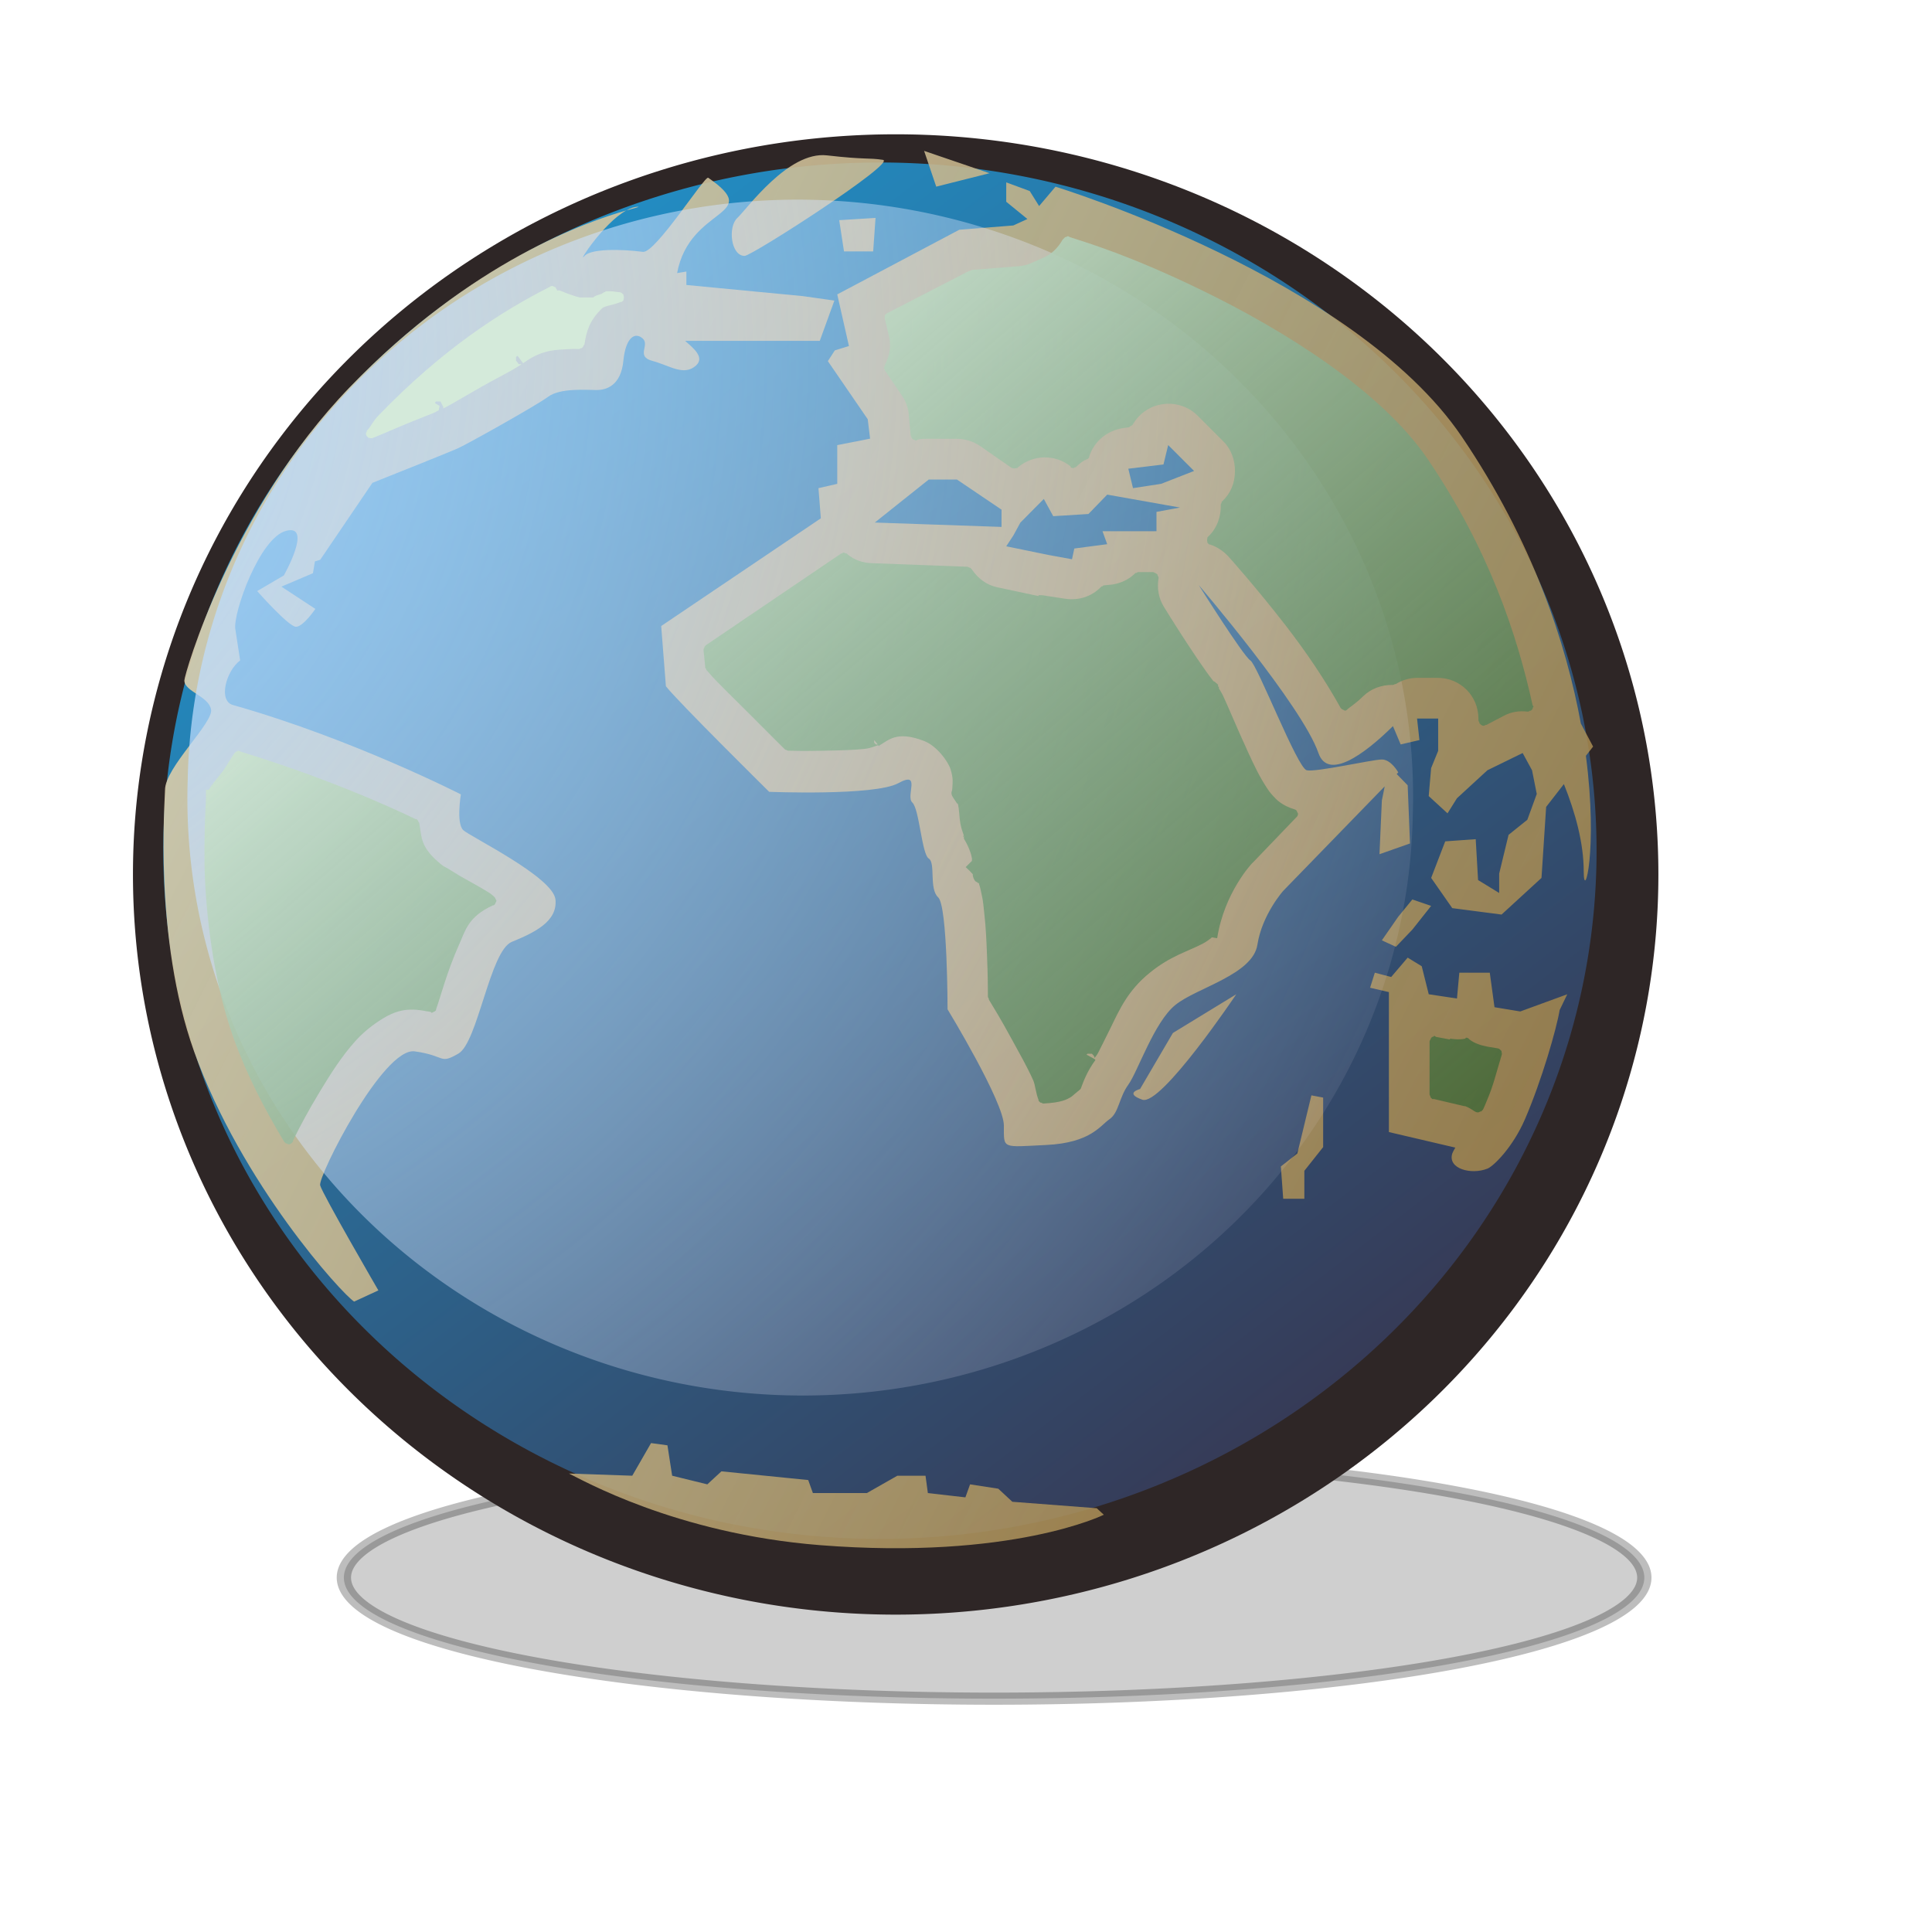 <?xml version="1.0" encoding="UTF-8" standalone="no"?>
<!DOCTYPE svg PUBLIC "-//W3C//DTD SVG 20010904//EN"
"http://www.w3.org/TR/2001/REC-SVG-20010904/DTD/svg10.dtd">
<!-- Created with Sodipodi ("http://www.sodipodi.com/") -->
<svg
   id="svg628"
   sodipodi:version="0.32"
   width="48pt"
   height="48pt"
   xml:space="preserve"
   sodipodi:docbase="/usr/share/icons/Suede/scalable/stock"
   sodipodi:docname="stock_internet.svg"
   inkscape:version="0.38.1"
   xmlns="http://www.w3.org/2000/svg"
   xmlns:inkscape="http://www.inkscape.org/namespaces/inkscape"
   xmlns:sodipodi="http://sodipodi.sourceforge.net/DTD/sodipodi-0.dtd"
   xmlns:xml="http://www.w3.org/XML/1998/namespace"
   xmlns:xlink="http://www.w3.org/1999/xlink">
  <defs
   id="defs630">
    <linearGradient
   id="linearGradient862">
      <stop
   style="stop-color:#9f7b35;stop-opacity:0.792;"
   offset="0"
   id="stop863" />




      <stop
   style="stop-color:#eae8d5;stop-opacity:0.969;"
   offset="1"
   id="stop864" />




    </linearGradient>




    <linearGradient
   id="linearGradient859">
      <stop
   style="stop-color:#3cb557;stop-opacity:0.792;"
   offset="0"
   id="stop860" />




      <stop
   style="stop-color:#d5eada;stop-opacity:0.969;"
   offset="1"
   id="stop861" />




    </linearGradient>




    <linearGradient
   id="linearGradient855">
      <stop
   style="stop-color:#deffe5;stop-opacity:0;"
   offset="0"
   id="stop856" />




      <stop
   style="stop-color:#d5eada;stop-opacity:0.969;"
   offset="1"
   id="stop857" />




    </linearGradient>




    <linearGradient
   id="linearGradient728">
      <stop
   style="stop-color:#a6d5ff;stop-opacity:1;"
   offset="0"
   id="stop729" />




      <stop
   style="stop-color:#fff2ff;stop-opacity:0;"
   offset="1"
   id="stop730" />




    </linearGradient>




    <linearGradient
   id="linearGradient666">
      <stop
   style="stop-color:#1f5f2d;stop-opacity:0.584;"
   offset="0"
   id="stop667" />




      <stop
   style="stop-color:#d5eada;stop-opacity:0.969;"
   offset="1"
   id="stop668" />




    </linearGradient>




    <linearGradient
   id="linearGradient632">
      <stop
   style="stop-color:#2192ca;stop-opacity:1;"
   offset="0"
   id="stop633" />




      <stop
   style="stop-color:#373752;stop-opacity:1;"
   offset="1"
   id="stop634" />




    </linearGradient>




    <radialGradient
   xlink:href="#linearGradient728"
   id="radialGradient635"
   cx="-0.302"
   cy="0.148"
   r="1.498"
   fx="-0.302"
   fy="0.148" />




    <linearGradient
   xlink:href="#linearGradient862"
   id="linearGradient665"
   x1="1.183"
   y1="0.711"
   x2="-0.252"
   y2="0.008" />




    <radialGradient
   xlink:href="#linearGradient666"
   id="radialGradient669"
   cx="1.181"
   cy="0.937"
   r="0.378"
   fx="1.181"
   fy="0.937"
   gradientUnits="objectBoundingBox" />




    <linearGradient
   xlink:href="#linearGradient666"
   id="linearGradient672"
   x1="0.968"
   y1="0.953"
   x2="0.149"
   y2="0.312" />




    <radialGradient
   xlink:href="#linearGradient666"
   id="radialGradient673"
   cx="68.42"
   cy="53.631"
   r="28.56"
   fx="68.42"
   fy="53.631"
   gradientUnits="userSpaceOnUse"
   gradientTransform="scale(0.991,1.009)" />




    <linearGradient
   xlink:href="#linearGradient666"
   id="linearGradient724"
   x1="1.268"
   y1="0.391"
   x2="-0.648"
   y2="0.25" />




    <linearGradient
   xlink:href="#linearGradient632"
   id="linearGradient725"
   x1="1.583"
   y1="26.48"
   x2="46.176"
   y2="82.297"
   gradientUnits="userSpaceOnUse" />




    <linearGradient
   xlink:href="#linearGradient666"
   id="linearGradient726"
   x1="1.19055109e-2"
   y1="0.938"
   x2="3.57143134e-2"
   y2="0.375" />




    <linearGradient
   xlink:href="#linearGradient666"
   id="linearGradient727"
   x1="4.58711162e-2"
   y1="0.852"
   x2="0.101"
   y2="0.758" />




  </defs>




  <sodipodi:namedview
   id="base"
   inkscape:zoom="4.7031250"
   inkscape:cx="64.000000"
   inkscape:cy="13.118939"
   inkscape:window-width="1142"
   inkscape:window-height="745"
   inkscape:window-x="0"
   inkscape:window-y="29" />




  <path
   sodipodi:type="arc"
   style="font-size:12;fill-opacity:0.188;fill-rule:evenodd;stroke:#000000;stroke-opacity:0.261;"
   id="path671"
   d="M 109.724 113.917 A 45.441 9.975 0 1 0 18.841 113.917 A 45.441 9.975 0 1 0  109.724 113.917 z"
   sodipodi:cx="64.2824783"
   sodipodi:cy="113.916809"
   sodipodi:rx="45.4410629"
   sodipodi:ry="9.97486496"
   transform="matrix(0.474,0,0,0.402,2.461,6.466)" />




  <path
   sodipodi:type="arc"
   style="font-size:12;fill:#2e2626;fill-rule:evenodd;stroke-width:0.789;"
   id="path660"
   d="M 72.35 41.703 A 32.475 32.475 0 1 0 7.399 41.703 A 32.475 32.475 0 1 0  72.35 41.703 z"
   sodipodi:cx="39.8746719"
   sodipodi:cy="41.7025909"
   sodipodi:rx="32.4752502"
   sodipodi:ry="32.4752502"
   transform="matrix(0.778,0,0,0.755,-1.352,-2.518)" />




  <path
   sodipodi:type="arc"
   style="font-size:12;fill:url(#linearGradient725);fill-rule:evenodd;stroke-width:0.789;"
   id="path631"
   d="M 72.35 41.703 A 32.475 32.475 0 1 0 7.399 41.703 A 32.475 32.475 0 1 0  72.35 41.703 z"
   sodipodi:cx="39.8746719"
   sodipodi:cy="41.7025909"
   sodipodi:rx="32.4752502"
   sodipodi:ry="32.4752502"
   transform="matrix(0.731,0,0,0.702,5.298472e-4,-1.095)" />




  <path
   fill="#006633"
   stroke="none"
   d="M 21.132,6.849 C 21.012,6.849 20.881,6.897 20.747,6.971 C 21.062,6.881 21.21,6.849 21.132,6.849 z M 28.925,8.328 L 29.003,7.219 L 27.8,7.293 L 27.959,8.329 L 28.925,8.329 L 28.925,8.328 z M 15.347,27.5 C 15.106,27.277 15.267,26.315 15.267,26.315 C 15.267,26.315 11.652,24.465 7.715,23.354 C 7.23,23.217 7.475,22.245 7.955,21.876 L 7.795,20.836 C 7.715,20.32 8.599,17.804 9.483,17.583 C 10.367,17.359 9.402,19.062 9.402,19.062 L 8.519,19.58 C 8.519,19.58 9.562,20.763 9.805,20.763 C 10.045,20.763 10.447,20.171 10.447,20.171 L 9.322,19.433 L 10.367,18.988 L 10.432,18.597 L 10.608,18.543 L 12.337,15.995 C 13.532,15.519 15,14.93 15.187,14.843 C 15.509,14.695 17.758,13.438 18.16,13.142 C 18.562,12.844 19.444,12.92 19.765,12.92 C 20.088,12.92 20.57,12.771 20.649,11.956 C 20.73,11.142 21.052,10.994 21.293,11.216 C 21.534,11.437 21.051,11.808 21.614,11.956 C 22.176,12.105 22.657,12.475 23.06,12.105 C 23.354,11.833 22.961,11.525 22.696,11.292 L 27.156,11.292 L 27.64,9.957 L 26.595,9.809 L 22.737,9.44 L 22.737,8.995 L 22.43,9.046 C 22.848,6.813 25.328,7.181 23.461,5.888 C 23.348,5.809 21.714,8.393 21.298,8.343 C 20.545,8.246 19.572,8.239 19.364,8.477 C 19.09,8.792 19.98,7.394 20.747,6.971 C 19.524,7.322 15.658,8.608 11.571,12.844 C 7.665,16.894 6.107,22.349 6.107,22.54 C 6.107,22.91 6.911,23.058 6.992,23.503 C 7.072,23.945 5.466,25.427 5.466,26.167 C 5.466,26.508 5.087,31.07 6.428,34.828 C 7.996,39.213 11.342,42.876 11.731,43.117 L 12.534,42.746 C 12.534,42.746 10.686,39.564 10.606,39.267 C 10.527,38.972 12.695,34.679 13.74,34.828 C 14.784,34.973 14.543,35.272 15.186,34.901 C 15.828,34.532 16.23,31.495 16.953,31.201 C 17.677,30.904 18.479,30.534 18.4,29.794 C 18.319,29.053 15.588,27.721 15.347,27.5 L 15.347,27.5 z M 32.781,5.738 L 30.612,4.998 L 31.014,6.183 L 32.781,5.738 z M 24.666,8.477 C 24.908,8.477 29.728,5.37 29.246,5.295 C 28.765,5.221 28.684,5.295 27.396,5.147 C 26.112,4.998 24.745,6.923 24.425,7.22 C 24.104,7.517 24.212,8.477 24.666,8.477 z M 46.786,30.794 L 47.408,30.009 L 46.786,29.796 L 46.319,30.367 L 45.776,31.15 L 46.242,31.364 L 46.786,30.794 z M 49.507,33.364 L 49.351,32.222 L 48.342,32.222 L 48.264,33.077 L 47.329,32.936 L 47.097,32.008 L 46.631,31.723 L 46.085,32.364 L 45.543,32.222 L 45.386,32.72 L 46.009,32.865 L 46.009,37.501 L 48.209,38.016 C 48.159,38.101 48.121,38.174 48.108,38.213 C 47.951,38.713 48.729,38.928 49.272,38.713 C 49.475,38.634 50.115,38.004 50.517,37.074 C 51.077,35.777 51.566,34.065 51.665,33.46 L 51.917,32.937 L 50.361,33.506 L 49.506,33.365 L 49.507,33.364 z M 52.773,24.731 L 52.367,23.966 C 51.886,21.328 50.783,17.949 48.42,14.459 C 44.863,9.212 34.965,6.185 34.965,6.185 L 34.422,6.826 L 34.111,6.328 L 33.333,6.041 L 33.333,6.683 L 34.034,7.255 L 33.567,7.469 L 31.778,7.611 L 27.735,9.752 L 28.122,11.463 L 27.655,11.607 L 27.424,11.963 L 28.745,13.888 L 28.823,14.531 L 27.735,14.745 L 27.735,16.028 L 27.113,16.171 L 27.191,17.17 L 21.903,20.738 L 22.059,22.733 C 22.446,23.233 25.48,26.23 25.48,26.23 C 25.48,26.23 28.978,26.371 29.757,25.944 C 30.534,25.517 29.989,26.372 30.223,26.586 C 30.456,26.802 30.534,28.298 30.767,28.441 C 31,28.583 30.767,29.439 31.078,29.726 C 31.389,30.009 31.389,33.435 31.389,33.435 C 31.389,33.435 33.255,36.501 33.255,37.287 C 33.255,38.071 33.177,38 34.655,37.929 C 36.133,37.858 36.443,37.287 36.754,37.074 C 37.066,36.859 37.066,36.36 37.377,35.931 C 37.689,35.503 38.231,33.863 38.932,33.293 C 39.631,32.721 41.498,32.292 41.653,31.295 C 41.808,30.296 42.508,29.511 42.508,29.511 L 45.87,26.05 L 45.776,26.516 L 45.697,28.297 L 46.708,27.941 L 46.631,26.014 L 46.268,25.641 L 46.319,25.586 C 46.319,25.586 46.085,25.159 45.776,25.159 C 45.465,25.159 43.597,25.586 43.287,25.516 C 42.976,25.444 41.653,22.02 41.42,21.878 C 41.187,21.735 39.71,19.381 39.71,19.381 C 39.71,19.381 43.131,23.376 43.675,24.945 C 43.991,25.858 45.178,25.008 46.143,24.054 L 46.399,24.66 L 47.02,24.516 L 46.942,23.803 L 47.641,23.803 L 47.641,24.873 L 47.408,25.444 L 47.328,26.371 L 47.951,26.943 L 48.263,26.444 L 49.272,25.516 L 50.44,24.945 L 50.751,25.516 L 50.907,26.301 L 50.595,27.156 L 49.973,27.656 L 49.662,28.94 L 49.662,29.581 L 48.963,29.153 L 48.885,27.799 L 47.875,27.871 L 47.409,29.082 L 48.108,30.083 L 49.741,30.296 L 51.064,29.082 L 51.218,26.73 L 51.806,25.974 C 52.19,26.933 52.463,27.936 52.463,28.87 C 52.463,29.894 52.944,28.16 52.535,25.037 L 52.773,24.732 L 52.773,24.731 L 52.773,24.731 z M 33.177,17.455 L 28.979,17.31 L 30.766,15.885 L 31.7,15.885 L 33.177,16.883 L 33.177,17.455 L 33.177,17.455 z M 38.31,16.956 L 38.31,17.598 L 36.522,17.598 L 36.677,18.027 L 35.588,18.17 L 35.511,18.526 L 34.733,18.384 L 33.333,18.097 L 33.567,17.742 L 33.801,17.312 L 34.578,16.528 L 34.889,17.099 L 36.056,17.027 L 36.678,16.385 L 39.087,16.813 L 38.311,16.957 L 38.311,16.956 L 38.31,16.956 z M 38.464,16.028 L 37.532,16.17 L 37.377,15.527 L 38.542,15.385 L 38.698,14.744 L 39.555,15.601 L 38.464,16.027 L 38.464,16.028 L 38.464,16.028 z M 42.975,38.212 L 42.43,38.64 L 42.508,39.711 L 43.208,39.711 L 43.208,38.785 L 43.831,37.999 L 43.831,36.359 L 43.442,36.285 L 42.976,38.212 L 42.975,38.212 z M 37.767,36.074 C 37.767,36.074 37.222,36.214 37.843,36.429 C 38.464,36.644 40.953,32.936 40.953,32.936 L 38.854,34.218 L 37.766,36.074 L 37.767,36.074 L 37.767,36.074 z M 33.534,49.747 L 33.069,49.315 L 32.135,49.171 L 31.98,49.602 L 30.737,49.46 L 30.659,48.885 L 29.726,48.885 L 28.715,49.46 L 26.928,49.46 L 26.773,49.028 L 23.898,48.74 L 23.431,49.171 L 22.266,48.885 L 22.11,47.878 L 21.567,47.804 L 20.945,48.885 L 18.847,48.813 C 19.222,48.985 22.356,50.804 27.161,51.185 C 33.533,51.686 36.565,50.178 36.565,50.178 L 36.331,49.962 L 33.533,49.748 L 33.533,49.747 L 33.534,49.747 z "
   id="path168"
   style="font-size:12;fill:url(#linearGradient665);stroke:#000000;stroke-width:0;stroke-linejoin:round;stroke-opacity:0.833;" />




  <path
   sodipodi:type="arc"
   style="font-size:12;fill:url(#radialGradient635);fill-rule:evenodd;"
   id="path664"
   d="M 67.828 38.825 A 23.432 23.843 0 1 0 20.965 38.825 A 23.432 23.843 0 1 0  67.828 38.825 z"
   sodipodi:cx="44.3965454"
   sodipodi:cy="38.8250351"
   sodipodi:rx="23.4315109"
   sodipodi:ry="23.8425884"
   transform="matrix(0.866,2.474577e-2,-2.117376e-2,0.825,-11.116,-6.708)" />




  <path
   sodipodi:type="inkscape:offset"
   inkscape:radius="0.17462689"
   inkscape:original="M 35.156250 7.1562500 C 35.145975 7.1668077 35.135558 7.1772254 35.125000 7.1875000 C 34.954965 7.4909832 34.692096 7.7319463 34.375000 7.8750000 L 33.875000 8.0937500 C 33.706222 8.1650448 33.526610 8.2073064 33.343750 8.2187500 L 31.781250 8.3437500 L 28.875000 9.8437500 L 29.031250 10.500000 C 29.108402 10.871646 29.053127 11.258572 28.875000 11.593750 L 29.468750 12.468750 C 29.628521 12.700443 29.725430 12.969634 29.750000 13.250000 L 29.812500 13.937500 C 29.812600 13.947916 29.812600 13.958334 29.812500 13.968750 C 29.954810 13.928106 30.102002 13.907079 30.250000 13.906250 L 31.250000 13.906250 C 31.573325 13.907827 31.888842 14.005746 32.156250 14.187500 L 33.281250 14.968750 C 33.873355 14.467888 34.736743 14.454806 35.343750 14.937500 C 35.454512 14.826133 35.580824 14.731399 35.718750 14.656250 C 35.729166 14.656150 35.739584 14.656150 35.750000 14.656250 C 35.935471 14.060525 36.445417 13.623428 37.062500 13.531250 L 37.281250 13.500000 C 37.532578 13.059624 37.966204 12.754915 38.468750 12.687500 C 38.971294 12.620085 39.485247 12.797681 39.843750 13.156250 L 40.750000 14.062500 C 41.064575 14.373317 41.224646 14.807812 41.218750 15.250000 C 41.212856 15.692187 41.041500 16.103931 40.718750 16.406250 C 40.740471 16.875580 40.558155 17.331370 40.218750 17.656250 C 40.510867 17.748920 40.770855 17.922246 40.968750 18.156250 C 40.968750 18.156250 41.925938 19.256445 42.937500 20.562500 C 43.673470 21.512730 44.352294 22.471652 44.906250 23.468750 C 45.102965 23.311801 45.195510 23.239437 45.406250 23.031250 C 45.721642 22.719667 46.150570 22.550354 46.593750 22.562500 C 46.846680 22.403210 47.138619 22.316709 47.437500 22.312500 L 48.156250 22.312500 C 49.053421 22.313205 49.780545 23.040329 49.781250 23.937500 L 49.781250 24.000000 L 50.375000 23.687500 C 50.670706 23.526181 51.009208 23.460664 51.343750 23.500000 C 50.799183 21.018883 49.787444 18.053691 47.656250 14.906250 C 46.080249 12.581548 42.729030 10.441454 39.750000 9.0000000 C 37.263601 7.7969140 35.803241 7.3664596 35.156250 7.1562500 z M 17.031250 8.9062500 C 15.349580 9.7605756 13.302909 11.051677 11.031250 13.406250 C 10.882941 13.559985 10.798163 13.747829 10.656250 13.906250 C 11.122595 13.720610 11.595916 13.505543 12.000000 13.343750 C 12.571477 13.114934 13.150242 12.882084 13.031250 12.937500 C 12.855008 13.018180 16.082439 11.182294 15.906250 11.312500 C 16.626919 10.780710 17.197800 10.781702 17.656250 10.750000 C 17.809067 10.739433 17.836985 10.751572 17.968750 10.750000 C 18.036240 10.292677 18.162993 9.8499096 18.656250 9.3750000 C 18.814387 9.2227452 19.128052 9.2226596 19.375000 9.1250000 C 19.256482 9.1203397 19.122909 9.0908011 19.031250 9.0937500 C 18.975991 9.0955278 18.974389 9.0900467 18.937500 9.0937500 C 18.904697 9.1134988 18.859907 9.1328643 18.812500 9.1562500 C 18.741389 9.1913286 18.531803 9.2811003 18.531250 9.2812500 C 18.530697 9.2813997 17.969168 9.3125377 17.968750 9.3125000 C 17.968332 9.3124623 17.094035 9.0002223 17.093750 9.0000000 C 17.093713 8.9999714 17.046304 8.9266653 17.031250 8.9062500 z M 27.281250 18.281250 L 22.531250 21.500000 L 22.593750 22.125000 C 22.712624 22.254762 22.730243 22.287178 22.906250 22.468750 C 23.258264 22.831894 23.696989 23.259130 24.125000 23.687500 C 24.738752 24.301766 25.028490 24.595047 25.312500 24.875000 C 25.641776 24.883371 25.929331 24.888907 26.593750 24.875000 C 27.079911 24.864824 27.583342 24.854501 27.968750 24.812500 C 28.354158 24.770499 28.680198 24.599868 28.406250 24.750000 C 28.744782 24.563702 29.108332 24.160211 30.156250 24.562500 C 30.680209 24.763644 31.078524 25.307562 31.187500 25.656250 C 31.296476 26.004938 31.287757 26.201622 31.281250 26.343750 C 31.272930 26.525487 31.257300 26.519316 31.250000 26.562500 C 31.256968 26.640507 31.419801 26.802909 31.437500 26.875000 C 31.503433 27.143560 31.523420 27.373405 31.562500 27.593750 C 31.596861 27.787487 31.635402 27.940747 31.656250 28.031250 C 31.657202 28.033637 31.655287 28.060335 31.656250 28.062500 C 31.845385 28.370350 31.941559 28.643114 31.968750 28.812500 C 32.013595 29.091861 31.993981 29.280671 32.000000 29.406250 C 32.012037 29.657408 32.262596 29.561446 31.687500 29.031250 C 32.334438 29.620957 32.223714 29.856487 32.281250 30.093750 C 32.338786 30.331013 32.379398 30.551338 32.406250 30.781250 C 32.459954 31.241075 32.480668 31.753890 32.500000 32.250000 C 32.529792 33.014559 32.531015 33.423781 32.531250 33.718750 C 32.692604 33.985833 32.938178 34.379422 33.343750 35.125000 C 33.606083 35.607257 33.876142 36.102953 34.093750 36.593750 C 34.184269 36.797908 34.202989 37.088891 34.281250 37.281250 C 34.295608 37.280548 34.297863 37.281950 34.312500 37.281250 C 34.894188 37.253150 35.065179 37.146613 35.156250 37.093750 C 35.207390 37.064065 35.379798 36.923515 35.468750 36.843750 C 35.536529 36.659979 35.652198 36.279113 35.968750 35.843750 C 35.816725 36.052906 36.191650 35.379118 36.500000 34.750000 C 36.808350 34.120882 37.098269 33.406576 37.906250 32.750000 C 38.667428 32.126758 39.323695 31.948261 39.812500 31.687500 C 40.301305 31.426739 40.282110 31.216316 40.218750 31.625000 C 40.477392 29.963541 41.500000 28.906250 41.500000 28.906250 C 41.520263 28.884854 41.541104 28.864013 41.562500 28.843750 L 43.062500 27.281250 C 42.573203 27.130065 42.363128 26.904438 42.250000 26.781250 C 42.123518 26.643520 42.064509 26.567446 42.000000 26.468750 C 41.870982 26.271358 41.760707 26.080225 41.656250 25.875000 C 41.447336 25.464550 41.244070 24.976637 41.031250 24.500000 C 40.818430 24.023363 40.625072 23.553173 40.468750 23.218750 C 40.390589 23.051539 40.313034 22.933266 40.281250 22.875000 C 40.265358 22.845867 40.254890 22.805085 40.281250 22.843750 C 40.267973 22.817626 40.179273 22.747489 40.156250 22.718750 C 40.055443 22.592912 39.945219 22.486919 39.843750 22.343750 C 39.640812 22.057412 39.404559 21.706682 39.187500 21.375000 C 38.753383 20.711636 38.375000 20.093750 38.375000 20.093750 C 38.167987 19.757718 38.090238 19.357870 38.156250 18.968750 L 37.625000 18.968750 C 37.385148 19.200931 37.079656 19.353678 36.750000 19.406250 L 36.437500 19.437500 C 36.071351 19.810714 35.548097 19.985132 35.031250 19.906250 L 34.218750 19.781250 C 34.187506 19.782151 34.156244 19.782151 34.125000 19.781250 L 32.625000 19.468750 C 32.215447 19.377192 31.857143 19.130858 31.625000 18.781250 L 28.281250 18.656250 C 27.915206 18.647387 27.562864 18.515259 27.281250 18.281250 z M 6.0000000 25.250000 C 5.8507740 25.459730 5.7053128 25.685188 5.5625000 25.875000 C 5.3612019 26.142545 5.1599720 26.398977 5.0625000 26.562500 C 4.9650280 26.726023 5.0312500 26.831383 5.0312500 26.437500 C 5.0312499 26.822076 5.0138324 26.962018 5.0000000 27.500000 C 4.9861676 28.037982 4.9623024 28.765711 5.0000000 29.593750 C 5.0753951 31.249828 5.3426664 33.340217 5.9687500 35.093750 C 6.4336938 36.394326 7.0723313 37.586003 7.7500000 38.718750 C 7.9955681 38.197850 8.3127963 37.589849 8.6875000 36.968750 C 9.0702032 36.334391 9.4813611 35.698298 9.9687500 35.156250 C 10.212444 34.885226 10.491461 34.636736 10.843750 34.406250 C 11.196039 34.175764 11.687826 33.897433 12.406250 34.000000 C 12.628690 34.031007 12.597748 34.045951 12.781250 34.093750 C 12.872391 33.840391 12.951996 33.563134 13.062500 33.218750 C 13.208647 32.763285 13.379234 32.290453 13.593750 31.812500 C 13.798613 31.356055 13.948477 30.768270 14.875000 30.343750 C 14.811515 30.301893 14.784551 30.260339 14.718750 30.218750 C 14.373220 30.000360 13.995570 29.803672 13.687500 29.625000 C 13.533465 29.535664 13.407836 29.451894 13.281250 29.375000 C 13.154664 29.298106 13.104307 29.299684 12.812500 29.031250 C 12.258586 28.521559 12.235320 28.107111 12.187500 27.812500 C 12.174940 27.735116 12.162851 27.694137 12.156250 27.625000 C 11.183636 27.153376 8.9425482 26.154816 6.0000000 25.250000 z M 48.062500 35.281250 L 48.062500 37.156250 L 49.156250 37.406250 C 49.299659 37.449734 49.436369 37.512831 49.562500 37.593750 C 49.572916 37.593650 49.583334 37.593650 49.593750 37.593750 C 49.641433 37.505740 49.677822 37.438542 49.718750 37.343750 C 49.970060 36.762295 50.049155 36.367953 50.250000 35.718750 L 49.875000 35.656250 C 49.624487 35.607472 49.388971 35.500419 49.187500 35.343750 C 49.177084 35.343850 49.166666 35.343850 49.156250 35.343750 C 48.961935 35.390565 48.760655 35.401159 48.562500 35.375000 L 48.062500 35.281250 z "
   style="font-size:12;fill:url(#linearGradient672);stroke-width:2.125;stroke-linejoin:round;stroke-opacity:0.833;"
   id="path866"
   d="M 35.156,6.969 C 35.134,6.975 35.112,6.985 35.094,7 C 35.083,6.999 35.073,6.999 35.062,7 C 35.051,7.009 35.04,7.02 35.031,7.031 C 35.022,7.041 35.009,7.053 35,7.062 C 34.988,7.072 34.978,7.082 34.969,7.094 C 34.817,7.365 34.596,7.591 34.312,7.719 L 33.812,7.938 C 33.662,8.001 33.507,8.021 33.344,8.031 L 31.781,8.156 C 31.759,8.162 31.737,8.173 31.719,8.188 C 31.708,8.187 31.698,8.187 31.688,8.188 L 28.781,9.688 C 28.77,9.697 28.759,9.707 28.75,9.719 C 28.738,9.728 28.728,9.738 28.719,9.75 C 28.718,9.76 28.718,9.771 28.719,9.781 C 28.71,9.812 28.71,9.844 28.719,9.875 L 28.875,10.531 C 28.944,10.863 28.878,11.201 28.719,11.5 C 28.718,11.51 28.718,11.521 28.719,11.531 C 28.704,11.55 28.694,11.571 28.688,11.594 C 28.694,11.616 28.704,11.638 28.719,11.656 C 28.718,11.667 28.718,11.677 28.719,11.688 L 29.312,12.562 C 29.455,12.769 29.541,13 29.562,13.25 C 29.562,13.26 29.562,13.271 29.562,13.281 L 29.625,13.938 L 29.625,13.969 C 29.631,13.991 29.642,14.013 29.656,14.031 C 29.655,14.042 29.655,14.052 29.656,14.062 C 29.665,14.074 29.676,14.085 29.688,14.094 C 29.697,14.105 29.707,14.116 29.719,14.125 C 29.729,14.126 29.74,14.126 29.75,14.125 C 29.769,14.14 29.79,14.15 29.812,14.156 C 29.835,14.15 29.856,14.14 29.875,14.125 C 30.002,14.089 30.118,14.094 30.25,14.094 L 31.25,14.094 C 31.539,14.095 31.824,14.182 32.062,14.344 L 33.188,15.125 C 33.198,15.126 33.208,15.126 33.219,15.125 C 33.259,15.14 33.304,15.14 33.344,15.125 C 33.354,15.126 33.365,15.126 33.375,15.125 C 33.387,15.116 33.397,15.105 33.406,15.094 C 33.936,14.646 34.707,14.631 35.25,15.062 C 35.249,15.073 35.249,15.083 35.25,15.094 C 35.278,15.113 35.31,15.124 35.344,15.125 C 35.366,15.119 35.388,15.108 35.406,15.094 C 35.417,15.095 35.427,15.095 35.438,15.094 C 35.449,15.085 35.46,15.074 35.469,15.062 C 35.552,14.979 35.65,14.905 35.75,14.844 C 35.757,14.839 35.774,14.848 35.781,14.844 C 35.793,14.835 35.803,14.824 35.812,14.812 C 35.823,14.813 35.833,14.813 35.844,14.812 C 35.855,14.803 35.866,14.793 35.875,14.781 C 35.887,14.772 35.897,14.762 35.906,14.75 C 35.907,14.74 35.907,14.729 35.906,14.719 C 36.072,14.187 36.543,13.801 37.094,13.719 L 37.312,13.688 C 37.324,13.678 37.335,13.668 37.344,13.656 C 37.366,13.65 37.388,13.64 37.406,13.625 C 37.418,13.616 37.428,13.605 37.438,13.594 C 37.663,13.198 38.053,12.935 38.5,12.875 C 38.947,12.815 39.399,12.961 39.719,13.281 L 40.625,14.188 C 40.903,14.462 41.037,14.851 41.031,15.25 C 41.026,15.649 40.881,16.012 40.594,16.281 C 40.582,16.29 40.572,16.301 40.562,16.312 C 40.562,16.323 40.562,16.333 40.562,16.344 C 40.548,16.362 40.537,16.384 40.531,16.406 C 40.551,16.825 40.397,17.241 40.094,17.531 C 40.082,17.54 40.072,17.551 40.062,17.562 C 40.062,17.573 40.062,17.583 40.062,17.594 C 40.047,17.634 40.047,17.679 40.062,17.719 C 40.062,17.729 40.062,17.74 40.062,17.75 C 40.072,17.762 40.082,17.772 40.094,17.781 C 40.103,17.793 40.113,17.803 40.125,17.812 C 40.135,17.813 40.146,17.813 40.156,17.812 C 40.417,17.895 40.667,18.072 40.844,18.281 C 40.844,18.281 41.805,19.355 42.812,20.656 C 43.545,21.603 44.202,22.577 44.75,23.562 C 44.759,23.574 44.77,23.585 44.781,23.594 C 44.8,23.608 44.821,23.619 44.844,23.625 C 44.862,23.64 44.884,23.65 44.906,23.656 C 44.929,23.65 44.95,23.64 44.969,23.625 C 44.98,23.616 44.991,23.605 45,23.594 C 45.196,23.437 45.317,23.368 45.531,23.156 C 45.813,22.878 46.198,22.739 46.594,22.75 C 46.616,22.744 46.638,22.733 46.656,22.719 C 46.667,22.72 46.677,22.72 46.688,22.719 C 46.913,22.577 47.171,22.504 47.438,22.5 L 48.156,22.5 C 48.959,22.501 49.593,23.135 49.594,23.938 L 49.594,24 C 49.6,24.023 49.61,24.044 49.625,24.062 C 49.624,24.073 49.624,24.083 49.625,24.094 C 49.634,24.105 49.645,24.116 49.656,24.125 C 49.665,24.137 49.676,24.147 49.688,24.156 C 49.715,24.175 49.748,24.186 49.781,24.188 C 49.804,24.181 49.825,24.171 49.844,24.156 C 49.854,24.157 49.865,24.157 49.875,24.156 L 50.469,23.844 C 50.733,23.7 51.014,23.652 51.312,23.688 C 51.323,23.688 51.333,23.688 51.344,23.688 C 51.366,23.681 51.388,23.671 51.406,23.656 C 51.417,23.657 51.427,23.657 51.438,23.656 C 51.449,23.647 51.46,23.637 51.469,23.625 C 51.48,23.616 51.491,23.605 51.5,23.594 C 51.501,23.583 51.501,23.573 51.5,23.562 C 51.515,23.544 51.525,23.523 51.531,23.5 C 51.522,23.488 51.512,23.478 51.5,23.469 C 50.952,20.972 49.958,17.981 47.812,14.812 C 46.2,12.434 42.806,10.292 39.812,8.844 C 37.317,7.636 35.859,7.208 35.219,7 C 35.2,6.985 35.179,6.975 35.156,6.969 L 35.156,6.969 z M 17,8.719 C 16.977,8.725 16.956,8.735 16.938,8.75 C 15.243,9.611 13.192,10.912 10.906,13.281 C 10.732,13.462 10.65,13.648 10.531,13.781 C 10.52,13.79 10.509,13.801 10.5,13.812 C 10.499,13.823 10.499,13.833 10.5,13.844 C 10.485,13.862 10.475,13.884 10.469,13.906 C 10.47,13.94 10.481,13.972 10.5,14 C 10.509,14.012 10.52,14.022 10.531,14.031 C 10.54,14.043 10.551,14.053 10.562,14.062 C 10.573,14.063 10.583,14.063 10.594,14.062 C 10.634,14.078 10.679,14.078 10.719,14.062 C 11.19,13.875 11.664,13.659 12.062,13.5 C 12.348,13.386 12.643,13.267 12.844,13.188 C 12.932,13.152 12.985,13.111 13.031,13.094 C 13.031,13.094 13.062,12.938 13.062,12.938 C 13.062,12.938 12.906,12.844 12.906,12.844 C 12.906,12.844 12.906,12.812 12.906,12.812 C 12.906,12.813 12.938,12.781 12.938,12.781 C 12.937,12.781 12.965,12.783 12.969,12.781 C 12.973,12.78 13,12.781 13,12.781 C 13,12.781 13.094,12.781 13.094,12.781 C 13.094,12.781 13.187,12.969 13.188,12.969 C 13.188,12.969 13.198,13.01 13.188,13.031 C 13.257,12.99 13.394,12.923 13.531,12.844 C 13.806,12.685 14.181,12.466 14.562,12.25 C 14.944,12.034 15.32,11.84 15.594,11.688 C 15.731,11.611 15.838,11.536 15.906,11.5 C 15.927,11.489 15.926,11.475 15.938,11.469 C 15.938,11.469 15.844,11.469 15.844,11.469 C 15.844,11.469 15.75,11.344 15.75,11.344 C 15.75,11.344 15.75,11.219 15.75,11.219 C 15.75,11.219 15.781,11.187 15.781,11.188 C 15.792,11.177 15.812,11.188 15.812,11.188 L 16,11.438 C 16.685,10.932 17.188,10.97 17.656,10.938 C 17.798,10.928 17.826,10.939 17.969,10.938 C 17.991,10.931 18.013,10.921 18.031,10.906 C 18.042,10.907 18.052,10.907 18.062,10.906 C 18.074,10.897 18.085,10.887 18.094,10.875 C 18.108,10.856 18.119,10.835 18.125,10.812 C 18.137,10.803 18.147,10.793 18.156,10.781 C 18.222,10.339 18.316,9.948 18.781,9.5 C 18.819,9.464 18.91,9.436 19.031,9.406 C 19.152,9.377 19.291,9.339 19.438,9.281 C 19.448,9.282 19.458,9.282 19.469,9.281 C 19.48,9.272 19.491,9.262 19.5,9.25 C 19.512,9.241 19.522,9.23 19.531,9.219 C 19.532,9.208 19.532,9.198 19.531,9.188 C 19.547,9.147 19.547,9.103 19.531,9.062 C 19.532,9.052 19.532,9.042 19.531,9.031 C 19.522,9.02 19.512,9.009 19.5,9 C 19.491,8.988 19.48,8.978 19.469,8.969 C 19.441,8.95 19.409,8.939 19.375,8.938 C 19.28,8.934 19.166,8.902 19.031,8.906 C 19.009,8.907 19.013,8.907 19,8.906 C 18.987,8.906 18.933,8.904 18.906,8.906 C 18.895,8.915 18.884,8.926 18.875,8.938 C 18.865,8.937 18.854,8.937 18.844,8.938 C 18.828,8.947 18.802,8.974 18.75,9 C 18.722,9.014 18.623,9.036 18.562,9.062 C 18.532,9.076 18.521,9.085 18.5,9.094 C 18.49,9.098 18.475,9.123 18.469,9.125 C 18.468,9.125 18,9.125 18,9.125 C 17.976,9.116 17.916,9.108 17.875,9.094 C 17.793,9.064 17.703,9.039 17.594,9 C 17.484,8.961 17.363,8.904 17.281,8.875 C 17.257,8.866 17.238,8.882 17.219,8.875 C 17.233,8.897 17.188,8.875 17.188,8.875 C 17.187,8.865 17.187,8.854 17.188,8.844 C 17.181,8.833 17.164,8.823 17.156,8.812 C 17.157,8.802 17.157,8.792 17.156,8.781 C 17.138,8.767 17.116,8.756 17.094,8.75 C 17.075,8.735 17.054,8.725 17.031,8.719 C 17.021,8.718 17.01,8.718 17,8.719 L 17,8.719 z M 27.25,18.094 C 27.238,18.103 27.228,18.113 27.219,18.125 C 27.208,18.124 27.198,18.124 27.188,18.125 L 22.438,21.344 C 22.426,21.353 22.415,21.363 22.406,21.375 C 22.395,21.384 22.384,21.395 22.375,21.406 C 22.374,21.417 22.374,21.427 22.375,21.438 C 22.36,21.456 22.35,21.477 22.344,21.5 C 22.343,21.51 22.343,21.521 22.344,21.531 L 22.406,22.156 C 22.415,22.168 22.426,22.178 22.438,22.188 C 22.437,22.198 22.437,22.208 22.438,22.219 C 22.447,22.23 22.457,22.241 22.469,22.25 C 22.584,22.375 22.602,22.409 22.781,22.594 C 23.136,22.96 23.573,23.385 24,23.812 C 24.614,24.427 24.902,24.719 25.188,25 C 25.197,25.012 25.207,25.022 25.219,25.031 C 25.229,25.032 25.24,25.032 25.25,25.031 C 25.269,25.046 25.29,25.056 25.312,25.062 C 25.642,25.071 25.927,25.076 26.594,25.062 C 27.08,25.052 27.601,25.043 28,25 C 28.2,24.978 28.368,24.906 28.469,24.875 L 28.5,24.875 L 28.5,24.906 C 28.513,24.899 28.519,24.882 28.531,24.875 C 28.707,24.773 28.852,24.653 29.062,24.594 C 29.288,24.531 29.594,24.527 30.094,24.719 C 30.547,24.893 30.943,25.436 31.031,25.719 C 31.134,26.047 31.1,26.202 31.094,26.344 C 31.086,26.515 31.077,26.445 31.062,26.531 C 31.062,26.542 31.062,26.552 31.062,26.562 C 31.069,26.637 31.103,26.682 31.125,26.719 C 31.147,26.755 31.165,26.782 31.188,26.812 C 31.21,26.843 31.236,26.886 31.25,26.906 C 31.264,26.927 31.288,26.934 31.281,26.906 C 31.344,27.16 31.334,27.394 31.375,27.625 C 31.411,27.825 31.48,27.976 31.5,28.062 C 31.499,28.073 31.499,28.083 31.5,28.094 C 31.5,28.094 31.5,28.125 31.5,28.125 C 31.499,28.135 31.499,28.146 31.5,28.156 C 31.679,28.447 31.76,28.709 31.781,28.844 C 31.788,28.887 31.777,28.899 31.781,28.938 L 31.562,29.156 C 31.671,29.255 31.747,29.33 31.812,29.406 C 31.817,29.411 31.808,29.433 31.812,29.438 C 31.819,29.515 31.851,29.595 31.906,29.656 C 31.922,29.673 31.933,29.671 31.969,29.688 C 31.979,29.692 31.986,29.716 32,29.719 C 32.01,29.721 32.02,29.718 32.031,29.719 C 32.034,29.726 32.029,29.743 32.031,29.75 C 32.079,29.878 32.087,29.969 32.125,30.125 C 32.181,30.356 32.193,30.59 32.219,30.812 C 32.271,31.263 32.293,31.754 32.312,32.25 C 32.342,33.012 32.344,33.424 32.344,33.719 C 32.35,33.741 32.36,33.763 32.375,33.781 C 32.374,33.792 32.374,33.802 32.375,33.812 C 32.538,34.082 32.784,34.477 33.188,35.219 C 33.45,35.701 33.724,36.175 33.938,36.656 C 34.007,36.812 34.027,37.103 34.125,37.344 C 34.124,37.354 34.124,37.365 34.125,37.375 C 34.134,37.387 34.145,37.397 34.156,37.406 C 34.165,37.418 34.176,37.428 34.188,37.438 C 34.198,37.438 34.208,37.438 34.219,37.438 C 34.237,37.452 34.259,37.463 34.281,37.469 C 34.283,37.469 34.286,37.47 34.312,37.469 C 34.613,37.454 34.825,37.417 34.969,37.375 C 35.113,37.333 35.207,37.275 35.25,37.25 C 35.305,37.218 35.343,37.176 35.406,37.125 C 35.469,37.074 35.545,37.012 35.594,36.969 C 35.608,36.95 35.619,36.929 35.625,36.906 C 35.698,36.71 35.825,36.35 36.125,35.938 L 36.094,35.906 L 35.812,35.75 C 35.817,35.746 35.844,35.718 35.844,35.719 C 35.843,35.719 35.875,35.719 35.875,35.719 C 35.875,35.719 35.906,35.719 35.906,35.719 C 35.906,35.719 36,35.719 36,35.719 C 36,35.719 36.063,35.781 36.062,35.781 C 36.062,35.781 36.094,35.844 36.094,35.844 C 36.094,35.843 36.094,35.875 36.094,35.875 C 36.111,35.837 36.169,35.785 36.219,35.688 C 36.331,35.468 36.501,35.13 36.656,34.812 C 36.969,34.175 37.256,33.505 38.031,32.875 C 38.767,32.273 39.389,32.119 39.906,31.844 C 40.037,31.774 40.116,31.711 40.188,31.656 C 40.208,31.641 40.202,31.638 40.219,31.625 L 40.406,31.656 C 40.656,30.053 41.625,29.031 41.625,29.031 C 41.643,29.012 41.668,28.987 41.688,28.969 L 43.188,27.406 C 43.199,27.397 43.21,27.387 43.219,27.375 C 43.238,27.347 43.249,27.315 43.25,27.281 C 43.244,27.259 43.233,27.237 43.219,27.219 C 43.213,27.196 43.202,27.175 43.188,27.156 C 43.169,27.142 43.148,27.131 43.125,27.125 C 42.669,26.984 42.487,26.778 42.375,26.656 C 42.252,26.522 42.217,26.467 42.156,26.375 C 42.031,26.183 41.914,25.981 41.812,25.781 C 41.608,25.38 41.402,24.917 41.188,24.438 C 40.976,23.964 40.785,23.498 40.625,23.156 C 40.561,23.019 40.506,22.938 40.469,22.875 C 40.462,22.864 40.473,22.82 40.469,22.812 C 40.458,22.812 40.448,22.812 40.438,22.812 C 40.438,22.802 40.438,22.792 40.438,22.781 C 40.438,22.771 40.438,22.76 40.438,22.75 C 40.413,22.702 40.39,22.703 40.375,22.688 C 40.36,22.672 40.358,22.669 40.344,22.656 C 40.316,22.631 40.268,22.608 40.281,22.625 C 40.172,22.488 40.09,22.378 40,22.25 C 39.799,21.966 39.56,21.612 39.344,21.281 C 38.911,20.621 38.531,20 38.531,20 C 38.346,19.7 38.285,19.347 38.344,19 C 38.345,18.99 38.345,18.979 38.344,18.969 C 38.338,18.946 38.327,18.925 38.312,18.906 C 38.313,18.896 38.313,18.885 38.312,18.875 C 38.303,18.863 38.293,18.853 38.281,18.844 C 38.263,18.829 38.241,18.819 38.219,18.812 C 38.2,18.798 38.179,18.787 38.156,18.781 L 37.625,18.781 C 37.602,18.787 37.581,18.798 37.562,18.812 C 37.552,18.812 37.542,18.812 37.531,18.812 C 37.52,18.822 37.509,18.832 37.5,18.844 C 37.286,19.051 37.013,19.172 36.719,19.219 L 36.406,19.25 C 36.395,19.259 36.384,19.27 36.375,19.281 C 36.365,19.28 36.354,19.28 36.344,19.281 C 36.332,19.29 36.322,19.301 36.312,19.312 C 35.986,19.646 35.524,19.789 35.062,19.719 L 34.25,19.594 C 34.24,19.593 34.229,19.593 34.219,19.594 C 34.191,19.595 34.153,19.595 34.125,19.594 L 34.125,19.625 L 32.656,19.312 C 32.291,19.231 31.988,19 31.781,18.688 C 31.772,18.676 31.762,18.665 31.75,18.656 C 31.741,18.645 31.73,18.634 31.719,18.625 C 31.708,18.624 31.698,18.624 31.688,18.625 C 31.669,18.61 31.648,18.6 31.625,18.594 L 28.281,18.469 C 27.954,18.461 27.658,18.365 27.406,18.156 C 27.397,18.145 27.387,18.134 27.375,18.125 C 27.365,18.124 27.354,18.124 27.344,18.125 C 27.316,18.106 27.284,18.095 27.25,18.094 L 27.25,18.094 z M 31.5,28.062 C 31.497,28.052 31.469,28.062 31.469,28.062 C 31.469,28.066 31.469,28.093 31.469,28.094 C 31.469,28.094 31.5,28.062 31.5,28.062 z M 28.344,24.688 L 28.469,24.844 C 28.469,24.844 28.406,24.844 28.406,24.844 C 28.406,24.844 28.344,24.781 28.344,24.781 C 28.344,24.781 28.344,24.687 28.344,24.688 z M 5.969,25.062 C 5.957,25.072 5.947,25.082 5.938,25.094 C 5.927,25.093 5.917,25.093 5.906,25.094 C 5.895,25.103 5.884,25.113 5.875,25.125 C 5.863,25.134 5.853,25.145 5.844,25.156 C 5.691,25.37 5.575,25.599 5.438,25.781 C 5.248,26.034 5.051,26.255 4.938,26.438 L 4.844,26.438 C 4.844,26.504 4.845,26.57 4.844,26.625 C 4.838,26.646 4.846,26.668 4.844,26.688 C 4.843,26.697 4.842,26.697 4.844,26.719 C 4.844,26.724 4.844,26.75 4.844,26.75 C 4.844,26.75 4.844,26.781 4.844,26.781 C 4.838,26.978 4.822,27.134 4.812,27.5 C 4.799,28.037 4.774,28.758 4.812,29.594 C 4.888,31.262 5.177,33.376 5.812,35.156 C 6.283,36.473 6.913,37.675 7.594,38.812 C 7.603,38.824 7.613,38.835 7.625,38.844 C 7.634,38.855 7.645,38.866 7.656,38.875 C 7.667,38.876 7.677,38.876 7.688,38.875 C 7.706,38.89 7.727,38.9 7.75,38.906 C 7.784,38.905 7.816,38.894 7.844,38.875 C 7.855,38.866 7.866,38.855 7.875,38.844 C 7.887,38.835 7.897,38.824 7.906,38.812 C 7.907,38.802 7.907,38.792 7.906,38.781 C 8.149,38.265 8.473,37.678 8.844,37.062 C 9.225,36.431 9.619,35.809 10.094,35.281 C 10.329,35.02 10.598,34.785 10.938,34.562 C 11.281,34.338 11.711,34.093 12.375,34.188 C 12.481,34.202 12.528,34.208 12.562,34.219 C 12.597,34.23 12.652,34.224 12.75,34.25 C 12.759,34.262 12.77,34.272 12.781,34.281 C 12.804,34.275 12.825,34.265 12.844,34.25 C 12.866,34.244 12.888,34.233 12.906,34.219 C 12.918,34.21 12.928,34.199 12.938,34.188 C 12.938,34.177 12.938,34.167 12.938,34.156 C 13.031,33.895 13.109,33.623 13.219,33.281 C 13.364,32.83 13.539,32.345 13.75,31.875 C 13.965,31.396 14.06,30.902 14.938,30.5 C 14.948,30.501 14.958,30.501 14.969,30.5 C 14.98,30.491 14.991,30.48 15,30.469 C 15.015,30.45 15.025,30.429 15.031,30.406 C 15.046,30.388 15.056,30.366 15.062,30.344 C 15.056,30.321 15.046,30.3 15.031,30.281 C 15.025,30.259 15.015,30.237 15,30.219 C 14.991,30.207 14.98,30.197 14.969,30.188 C 14.931,30.162 14.904,30.121 14.812,30.062 C 14.458,29.839 14.084,29.644 13.781,29.469 C 13.633,29.383 13.506,29.298 13.375,29.219 C 13.23,29.131 13.222,29.168 12.938,28.906 C 12.417,28.427 12.426,28.093 12.375,27.781 C 12.361,27.696 12.349,27.649 12.344,27.594 C 12.335,27.582 12.324,27.572 12.312,27.562 C 12.313,27.552 12.313,27.542 12.312,27.531 C 12.303,27.52 12.293,27.509 12.281,27.5 C 12.272,27.488 12.262,27.478 12.25,27.469 C 12.24,27.468 12.229,27.468 12.219,27.469 C 11.238,26.993 9.016,26.002 6.062,25.094 C 6.035,25.075 6.002,25.064 5.969,25.062 L 5.969,25.062 z M 48.031,35.094 C 48.02,35.103 48.009,35.113 48,35.125 C 47.99,35.124 47.979,35.124 47.969,35.125 C 47.957,35.134 47.947,35.145 47.938,35.156 C 47.923,35.175 47.912,35.196 47.906,35.219 C 47.892,35.237 47.881,35.259 47.875,35.281 L 47.875,37.156 C 47.881,37.179 47.892,37.2 47.906,37.219 C 47.905,37.229 47.905,37.24 47.906,37.25 C 47.915,37.262 47.926,37.272 47.938,37.281 C 47.947,37.293 47.957,37.303 47.969,37.312 C 47.989,37.316 48.011,37.316 48.031,37.312 L 49.094,37.562 L 49.125,37.562 C 49.244,37.601 49.364,37.683 49.469,37.75 C 49.496,37.769 49.529,37.78 49.562,37.781 C 49.572,37.781 49.584,37.781 49.594,37.781 C 49.616,37.775 49.638,37.765 49.656,37.75 C 49.667,37.751 49.677,37.751 49.688,37.75 C 49.699,37.741 49.71,37.73 49.719,37.719 C 49.73,37.71 49.741,37.699 49.75,37.688 C 49.798,37.599 49.831,37.508 49.875,37.406 C 50.132,36.811 50.207,36.424 50.406,35.781 C 50.422,35.741 50.422,35.696 50.406,35.656 C 50.407,35.646 50.407,35.635 50.406,35.625 C 50.397,35.613 50.387,35.603 50.375,35.594 C 50.366,35.582 50.355,35.572 50.344,35.562 C 50.325,35.548 50.304,35.537 50.281,35.531 L 49.906,35.469 C 49.683,35.425 49.461,35.359 49.281,35.219 C 49.272,35.207 49.262,35.197 49.25,35.188 C 49.231,35.173 49.21,35.162 49.188,35.156 C 49.178,35.156 49.166,35.156 49.156,35.156 C 49.145,35.165 49.134,35.176 49.125,35.188 C 48.952,35.229 48.771,35.211 48.594,35.188 L 48.594,35.219 L 48.094,35.125 C 48.085,35.113 48.074,35.103 48.062,35.094 C 48.052,35.093 48.042,35.093 48.031,35.094 L 48.031,35.094 z "
   transform="matrix(0.942,0,0,0.942,2.258,1.259)" />




</svg>
